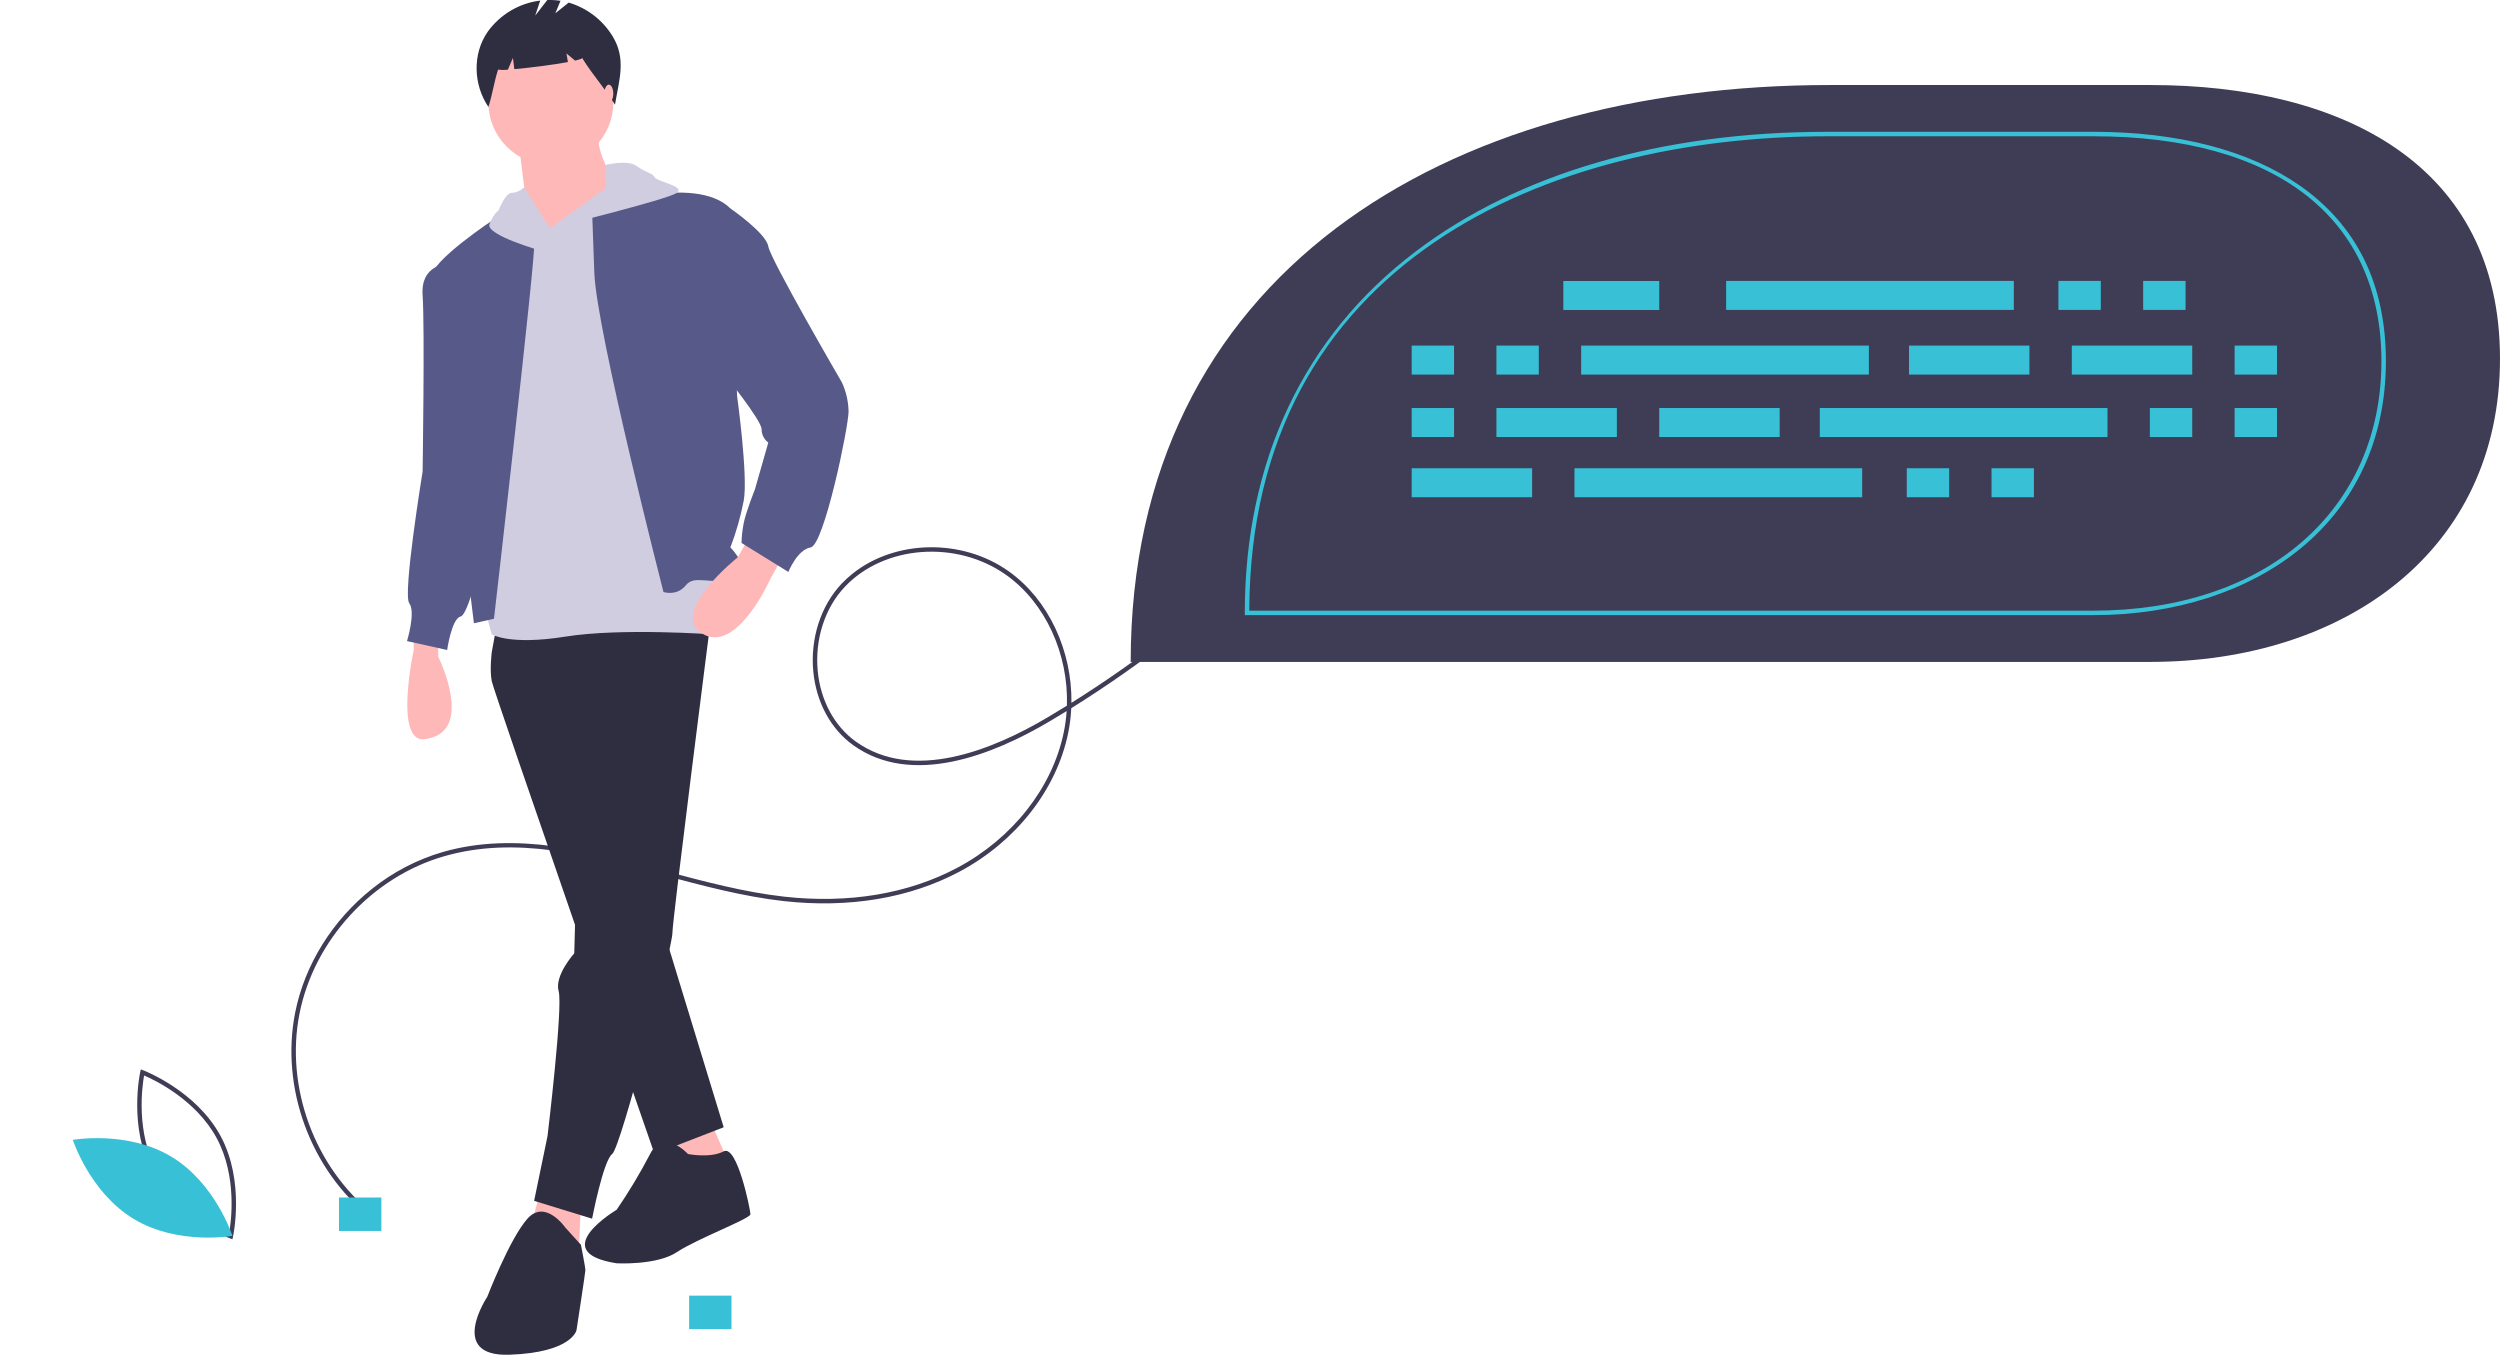 <svg width="1121" height="608" viewBox="0 0 1121 608" fill="none" xmlns="http://www.w3.org/2000/svg">
<g clip-path="url(#clip0)">
<path d="M166.648 398.686C176.118 391.067 187.002 385.397 198.672 382.002C231.33 372.658 265.115 381.702 297.787 390.449C315.426 395.171 333.665 400.054 351.653 402.065C380.477 405.288 407.343 400.79 429.346 389.058C454.075 375.874 471.887 353.183 476.995 328.365C477.639 325.224 478.069 322.043 478.281 318.844C475.844 320.347 473.399 321.827 470.945 323.284C445.136 338.612 408.86 352.942 382.616 334.165C372.542 326.958 366.006 314.914 364.682 301.124C363.264 286.348 368.018 271.615 377.398 261.715C378.927 260.103 380.566 258.599 382.304 257.213C401.315 242.037 431.327 241.219 452.379 256.218C470.207 268.921 480.768 291.873 480.429 315.153C495.672 305.594 510.414 295.256 524.595 284.183L525.826 285.759C511.238 297.15 496.06 307.765 480.355 317.558C480.18 321.325 479.712 325.074 478.953 328.768C473.727 354.162 455.534 377.36 430.288 390.823C407.926 402.746 380.658 407.321 351.431 404.053C333.293 402.025 314.981 397.122 297.27 392.381C263.369 383.306 231.348 374.733 199.222 383.924C166.931 393.163 140.847 421.503 134.314 454.445C127.777 487.389 141.069 523.541 167.387 544.404L166.145 545.972C139.254 524.654 125.674 487.716 132.351 454.056C136.667 432.302 149.327 412.511 166.648 398.686ZM478.401 316.418C479.157 293.338 468.853 270.412 451.217 257.847C429.031 242.039 396.565 244.394 378.85 263.09C369.862 272.578 365.309 286.724 366.673 300.933C367.941 314.148 374.176 325.668 383.78 332.539C409.146 350.688 444.627 336.588 469.925 321.564C472.761 319.88 475.586 318.164 478.401 316.418V316.418Z" fill="#3F3D56"/>
<path d="M185.5 283.462V291.462C185.5 291.462 176.477 333.291 190.5 331.462C213.5 328.462 196.5 294.462 196.5 294.462V287.462L185.5 283.462Z" fill="#FFB8B8"/>
<path d="M297.5 508.462L306.5 533.462L328.5 525.462L318.5 502.462L297.5 508.462Z" fill="#FFB8B8"/>
<path d="M242.5 533.462L236.5 555.462L259.5 562.462L260.5 539.462L242.5 533.462Z" fill="#FFB8B8"/>
<path d="M222.499 281.462L220.499 292.462C220.499 292.462 219.499 300.462 220.499 305.462C221.499 310.462 293.499 517.462 293.499 517.462L324.499 505.462L284.499 374.462L279.499 273.462L222.499 281.462Z" fill="#2F2E41"/>
<path d="M261.5 279.462L257.5 427.462C257.5 427.462 248.5 437.462 250.5 444.462C252.5 451.462 245.5 509.462 245.5 509.462L239.5 538.462L265.5 546.462C265.5 546.462 270.5 520.462 274.5 517.462C278.5 514.462 301.5 424.462 301.5 418.462C301.5 412.462 318.5 279.462 318.5 279.462L276.5 262.462L261.5 279.462Z" fill="#2F2E41"/>
<path d="M308.5 517.462C308.5 517.462 297.5 505.462 291.5 517.462C287.004 526.088 281.995 534.436 276.5 542.462C276.5 542.462 244.5 561.462 276.5 566.462C276.5 566.462 294.5 567.462 303.5 561.462C312.5 555.462 336.5 546.462 336.5 544.462C336.5 542.462 330.5 513.062 324.5 516.262C318.5 519.462 308.5 517.462 308.5 517.462Z" fill="#2F2E41"/>
<path d="M253.5 550.462C253.5 550.462 244.5 537.462 236.5 546.462C228.5 555.462 218.5 581.462 218.5 581.462C218.5 581.462 200.5 608.462 228.5 607.462C256.5 606.462 258.5 596.462 258.5 596.462C258.5 596.462 262.5 570.462 262.5 569.462C262.5 568.462 260.5 558.182 260.5 558.182L253.5 550.462Z" fill="#2F2E41"/>
<path d="M247 73.962C262.464 73.962 275 61.426 275 45.962C275 30.498 262.464 17.962 247 17.962C231.536 17.962 219 30.498 219 45.962C219 61.426 231.536 73.962 247 73.962Z" fill="#FFB8B8"/>
<path d="M232.5 63.462L236.5 95.462L248.5 125.462L274.5 94.462V79.462C274.5 79.462 266.5 67.462 268.5 57.462L232.5 63.462Z" fill="#FFB8B8"/>
<path d="M246.5 102.462L232.5 96.462L217.5 273.462L220.5 284.462C220.5 284.462 228.5 289.462 253.5 285.462C278.5 281.462 319.5 284.462 319.5 284.462L322.5 193.462L273.5 86.462L246.5 102.462Z" fill="#D0CDE1"/>
<path d="M221.5 277.462C221.5 277.462 240.5 112.462 239.5 109.462C238.5 106.462 221.5 98.339 221.5 98.339C221.5 98.339 192.5 117.462 193.5 124.462C194.5 131.462 212.5 279.462 212.5 279.462L221.5 277.462Z" fill="#575A89"/>
<path d="M297.5 265.462C297.5 265.462 267.5 148.462 266.5 122.462C265.5 96.462 265.5 93.462 265.5 93.462C265.5 93.462 311.5 77.462 327.5 93.462L330.5 177.462C330.5 177.462 335.5 213.462 333.5 224.462C332.122 231.625 330.115 238.652 327.5 245.462C327.5 245.462 338.5 256.462 328.5 259.462C318.5 262.462 311.5 257.462 307.5 262.462C303.5 267.462 297.5 265.462 297.5 265.462Z" fill="#575A89"/>
<path d="M200.5 118.462C200.5 118.462 188.5 118.462 189.5 132.462C190.5 146.462 189.5 211.462 189.5 211.462C189.5 211.462 180.5 266.462 183.5 270.462C186.5 274.462 182.5 287.462 182.5 287.462L200.5 291.462C200.5 291.462 202.5 277.462 206.5 276.462C210.5 275.462 216.5 246.462 216.5 246.462L200.5 118.462Z" fill="#575A89"/>
<path d="M335.501 241.462L330.909 249.811C330.909 249.811 299.413 274.893 314.957 284.178C330.501 293.462 345.501 259.462 345.501 259.462L350.501 250.462L335.501 241.462Z" fill="#FFB8B8"/>
<path d="M313.5 91.462L327.5 93.462C327.5 93.462 343.5 104.462 344.5 110.462C345.5 116.462 377.5 171.462 377.5 171.462C379.387 175.542 380.408 179.968 380.5 184.462C380.5 191.462 369.5 244.462 363.5 245.462C357.5 246.462 353.5 256.462 353.5 256.462L332.5 243.462C332.566 240.438 332.901 237.426 333.5 234.462C334.5 229.462 338.5 219.462 338.5 219.462L344.5 198.462C343.569 197.763 342.813 196.858 342.292 195.816C341.771 194.775 341.5 193.626 341.5 192.462C341.5 188.462 324.5 167.462 324.5 167.462L313.5 91.462Z" fill="#575A89"/>
<path d="M243.385 112.671C243.385 112.671 217.501 105.462 219.501 100.462C221.501 95.462 223.501 94.462 223.501 94.462C223.501 94.462 226.501 86.462 229.501 86.462C232.501 86.462 235.069 84.006 235.069 84.006L246.501 102.462L243.385 112.671Z" fill="#D0CDE1"/>
<path d="M271.515 73.962C271.515 73.962 281.5 71.462 285.5 74.462C289.5 77.462 292.5 77.462 293.5 79.462C294.5 81.462 307.5 83.462 303.5 86.462C299.5 89.462 246.5 102.462 246.5 102.462L271.5 84.462L271.515 73.962Z" fill="#D0CDE1"/>
<path d="M274.636 16.169C270.168 8.914 263.175 3.568 255.003 1.16L249 5.962L251.334 0.361C249.371 0.061 247.385 -0.053 245.401 0.018L240 6.962L242.235 0.256C237.549 0.838 233.034 2.385 228.975 4.8C224.916 7.214 221.402 10.443 218.653 14.283C211.779 24.195 212.239 37.973 219 47.962C220.856 42.258 221.489 36.913 223.344 31.209C224.803 31.408 226.281 31.415 227.742 31.231L230 25.962L230.631 31.008C237.629 30.398 248.01 29.059 254.645 27.833L254 23.962L257.86 27.179C259.893 26.711 261.1 26.286 261 25.962C265.935 33.917 270.824 38.998 275.758 46.953C277.632 35.732 280.938 26.405 274.636 16.169Z" fill="#2F2E41"/>
<path d="M273 45.962C274.105 45.962 275 44.171 275 41.962C275 39.753 274.105 37.962 273 37.962C271.895 37.962 271 39.753 271 41.962C271 44.171 271.895 45.962 273 45.962Z" fill="#FFB8B8"/>
<path d="M104.22 555.693L103.146 555.291C102.911 555.202 79.438 546.209 68.442 525.817C57.446 505.425 62.83 480.872 62.886 480.627L63.139 479.509L64.212 479.911C64.448 480 87.92 488.993 98.916 509.385C109.912 529.777 104.528 554.33 104.473 554.575L104.22 555.693ZM70.203 524.868C79.499 542.109 98.048 550.947 102.748 552.965C103.641 547.928 106.444 527.559 97.156 510.334C87.868 493.111 69.312 484.26 64.611 482.237C63.717 487.277 60.915 507.645 70.203 524.868V524.868Z" fill="#3F3D56"/>
<path d="M76.847 518.664C96.607 530.553 104.218 554.167 104.218 554.167C104.218 554.167 79.79 558.506 60.029 546.617C40.269 534.729 32.658 511.114 32.658 511.114C32.658 511.114 57.086 506.776 76.847 518.664Z" fill="#38C1D6"/>
<path d="M507 296.8H964.184C1050.79 296.8 1121 247.437 1121 160.829V160.829C1121 74.222 1050.79 38.124 964.184 38.124H820.632C647.418 38.124 507 123.585 507 296.8V296.8Z" fill="#3F3D56"/>
<path d="M938.662 275.821H558.168V274.821C558.168 206.796 584.672 150.752 634.814 112.748C681.118 77.653 744.982 59.103 819.504 59.103H938.662C976.667 59.103 1008.69 67.453 1031.28 83.251C1056.86 101.145 1069.83 127.626 1069.83 161.956C1069.83 196.461 1056.52 225.565 1031.34 246.122C1007.88 265.275 974.965 275.821 938.662 275.821ZM560.17 273.821H938.662C1015.92 273.821 1067.83 228.866 1067.83 161.957C1067.83 97.862 1020.75 61.103 938.662 61.103H819.504C694.4 61.103 560.74 117.016 560.17 273.821V273.821Z" fill="#38C1D6"/>
<path d="M744 126H701V139H744V126Z" fill="#38C1D6"/>
<path d="M942 125.962H923V138.962H942V125.962Z" fill="#38C1D6"/>
<path d="M980 125.962H961V138.962H980V125.962Z" fill="#38C1D6"/>
<path d="M903 125.962H774V138.962H903V125.962Z" fill="#38C1D6"/>
<path d="M687 209.962H633V222.962H687V209.962Z" fill="#38C1D6"/>
<path d="M874 209.962H855V222.962H874V209.962Z" fill="#38C1D6"/>
<path d="M912 209.962H893V222.962H912V209.962Z" fill="#38C1D6"/>
<path d="M835 209.962H706V222.962H835V209.962Z" fill="#38C1D6"/>
<path d="M910 154.962H856V167.962H910V154.962Z" fill="#38C1D6"/>
<path d="M983 154.962H929V167.962H983V154.962Z" fill="#38C1D6"/>
<path d="M1021 154.962H1002V167.962H1021V154.962Z" fill="#38C1D6"/>
<path d="M652 154.962H633V167.962H652V154.962Z" fill="#38C1D6"/>
<path d="M690 154.962H671V167.962H690V154.962Z" fill="#38C1D6"/>
<path d="M838 154.962H709V167.962H838V154.962Z" fill="#38C1D6"/>
<path d="M744 195.962H798V182.962H744V195.962Z" fill="#38C1D6"/>
<path d="M671 195.962H725V182.962H671V195.962Z" fill="#38C1D6"/>
<path d="M633 195.962H652V182.962H633V195.962Z" fill="#38C1D6"/>
<path d="M1002 195.962H1021V182.962H1002V195.962Z" fill="#38C1D6"/>
<path d="M964 195.962H983V182.962H964V195.962Z" fill="#38C1D6"/>
<path d="M816 195.962L945 195.962V182.962L816 182.962V195.962Z" fill="#38C1D6"/>
<path d="M171 536.962H152V551.962H171V536.962Z" fill="#38C1D6"/>
<path d="M328 580.962H309V595.962H328V580.962Z" fill="#38C1D6"/>
</g>
<defs>
<clipPath id="clip0">
<rect width="1121" height="607.962" fill="white"/>
</clipPath>
</defs>
</svg>

